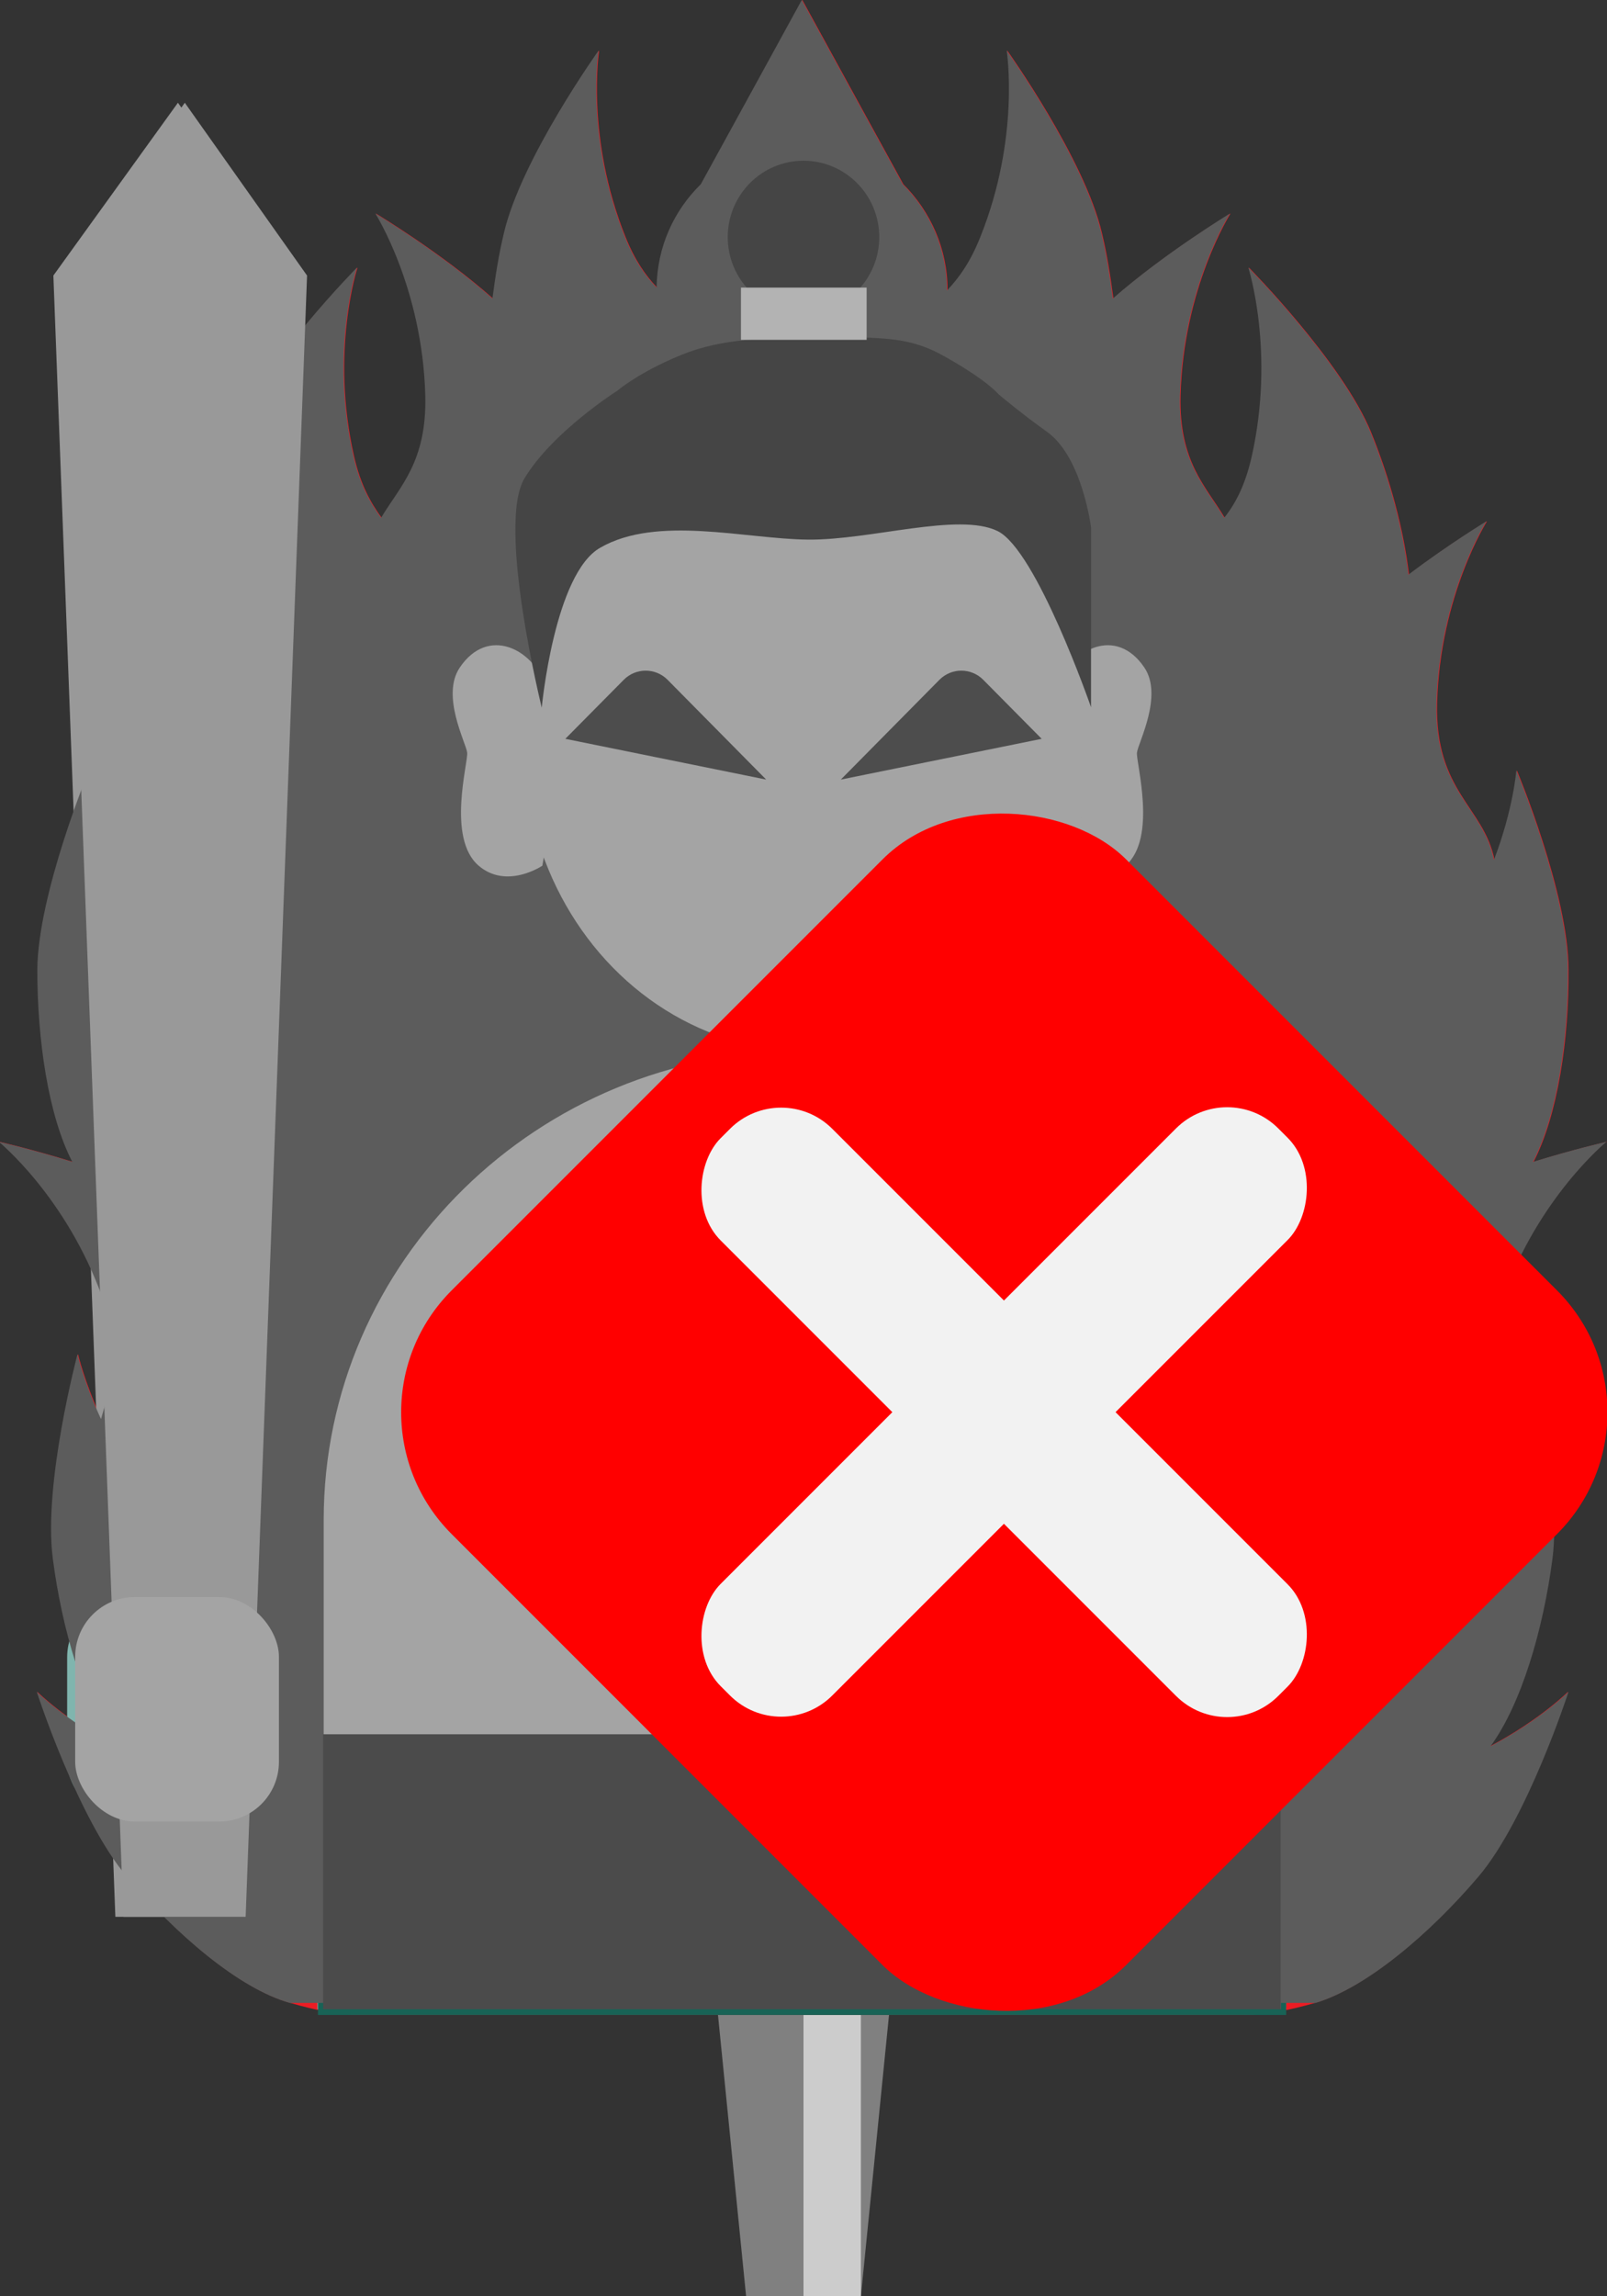 <?xml version="1.0" encoding="UTF-8"?>
<svg xmlns="http://www.w3.org/2000/svg" viewBox="0 0 28 40">
  <rect x="0" y="0" width="28" height="40" fill="#333333" stroke="none"/>
  <defs>
    <style>
      .cls-1 {
        fill: #5c5c5c;
      }

      .cls-2 {
        fill: #4b4b4b;
      }

      .cls-3 {
        fill: #80b5ae;
      }

      .cls-4 {
        fill: #4d4d4d;
      }

      .cls-5 {
        fill: #a4a4a4;
      }

      .cls-6 {
        fill: #e6b422;
      }

      .cls-7 {
        fill: gray;
      }

      .cls-8 {
        fill: #186356;
      }

      .cls-9 {
        fill: #999;
      }

      .cls-10 {
        fill: #ccc;
      }

      .cls-11 {
        fill: #b3b3b3;
      }

      .cls-12 {
        fill: #ed1c24;
      }

      .cls-13 {
        fill: #454545;
      }

      .cls-14 {
        fill: #5b4313;
      }

      .cls-15 {
        fill: #f2f2f2;
      }

      .cls-16 {
        fill: red;
      }
    </style>
  </defs>
  <g id="_ピン" data-name="ピン">
    <g id="_ピン-2" data-name="ピン">
      <rect class="cls-7" x="12" y="20" width="4" height="10"/>
      <polygon class="cls-7" points="15 40 13 40 12 30 16 30 15 40"/>
      <rect class="cls-10" x="14" y="20" width="1" height="20"/>
    </g>
  </g>
  <g id="_カラー" data-name="カラー">
    <path id="_炎" data-name="炎" class="cls-12" d="M28,19.89s-.57,.13-1.28,.35c.42-.81,.62-2.13,.61-3.35,0-1.32-.9-3.47-.9-3.47,0,0-.05,.67-.39,1.56-.18-.92-1.04-1.19-1-2.73,.05-1.88,.87-3.17,.87-3.17,0,0-.66,.4-1.36,.93-.09-.78-.33-1.67-.66-2.48-.5-1.22-2.13-2.87-2.13-2.87,0,0,.47,1.46,.06,3.29-.11,.49-.28,.82-.48,1.07-.32-.54-.8-.97-.77-2.13,.05-1.88,.87-3.17,.87-3.17,0,0-1.14,.69-2.04,1.48-.05-.38-.11-.77-.2-1.14-.3-1.29-1.65-3.18-1.65-3.18,0,0,.24,1.51-.46,3.25-.17,.43-.37,.71-.58,.93,0,0,0,0,0-.01,0-.72-.3-1.37-.77-1.84l-.56-1.02-1.2-2.19-1.2,2.19-.56,1.02c-.47,.46-.76,1.09-.77,1.8-.2-.21-.39-.48-.55-.88-.7-1.74-.46-3.25-.46-3.25,0,0-1.35,1.89-1.65,3.18-.09,.37-.15,.76-.2,1.14-.89-.79-2.04-1.48-2.04-1.48,0,0,.82,1.29,.87,3.17,.03,1.16-.45,1.59-.77,2.13-.19-.26-.37-.58-.48-1.07-.42-1.83,.06-3.29,.06-3.29,0,0-1.63,1.65-2.13,2.87-.33,.81-.57,1.7-.66,2.48-.71-.53-1.36-.93-1.36-.93,0,0,.82,1.29,.87,3.17,.04,1.54-.82,1.81-1,2.73-.34-.89-.39-1.56-.39-1.56,0,0-.89,2.15-.9,3.47,0,1.22,.19,2.54,.61,3.35-.71-.22-1.28-.35-1.28-.35,0,0,1.18,.96,1.81,2.73,.35,.99,.12,1.55-.03,2.1-.3-.65-.41-1.13-.41-1.13,0,0-.6,2.25-.43,3.56,.16,1.23,.54,2.53,1.08,3.27-.87-.46-1.36-.95-1.36-.95,0,0,.72,2.22,1.57,3.22,.85,1,1.95,1.95,2.84,2.2,.44,.13,.85,.21,1.23,.21h0s0,0,0,0c0,0,.01,0,.02,0h15.34c.39,0,.81-.08,1.26-.21,.88-.26,1.99-1.2,2.84-2.2,.85-1,1.57-3.22,1.57-3.22,0,0-.49,.49-1.36,.95,.54-.74,.92-2.04,1.08-3.27,.17-1.31-.43-3.56-.43-3.56,0,0-.1,.47-.41,1.13-.15-.55-.38-1.11-.03-2.1,.63-1.77,1.81-2.73,1.81-2.73Z"/>
    <path id="_胴" data-name="胴" class="cls-3" d="M22.41,26.48c0-4.51-3.78-8.17-8.44-8.17s-8.44,3.66-8.44,8.17c0,.01,0,.03,0,.04h0v8.48H22.41v-8.48s0,0,0,0c0-.01,0-.03,0-.04Z"/>
    <path id="_右耳" data-name="右耳" class="cls-3" d="M9.46,11.96c-.22-.66-1.02-1.06-1.52-.33-.34,.49,.11,1.31,.13,1.48s-.37,1.49,.2,1.97c.5,.42,1.12,0,1.12,0,0,0,.26-1.45,.24-2.07s-.18-1.06-.18-1.06Z"/>
    <path id="_左耳" data-name="左耳" class="cls-3" d="M18.49,11.96c.22-.66,1.02-1.06,1.52-.33,.34,.49-.11,1.31-.13,1.48s.37,1.49-.2,1.97c-.5,.42-1.12,0-1.12,0,0,0-.26-1.45-.24-2.07s.18-1.06,.18-1.06Z"/>
    <ellipse id="_顔" data-name="顔" class="cls-3" cx="14.06" cy="12.94" rx="4.99" ry="5.37"/>
    <rect id="_手" data-name="手" class="cls-3" x="1.17" y="27.82" width="3.59" height="3.91" rx="1.05" ry="1.05"/>
    <polygon id="_剣" data-name="剣" class="cls-9" points="3.1 1.79 .93 4.8 2.01 33.39 3.1 33.39 4.18 33.39 5.26 4.8 3.1 1.79"/>
    <path id="_髪" data-name="髪" class="cls-14" d="M9.39,12.32s.23-2.33,1.03-2.78c1-.57,2.56-.15,3.66-.14s2.65-.48,3.34-.15,1.65,3.07,1.65,3.07v-3.13s-.16-1.23-.77-1.67c-.42-.29-.85-.65-.85-.65,0,0-.19-.24-.95-.66-.67-.38-1.19-.33-2.5-.33s-1.83,.16-2.33,.38c-.61,.27-.95,.55-.95,.55,0,0-1.13,.71-1.63,1.52s.3,4,.3,4Z"/>
    <circle id="_髪-2" data-name="髪" class="cls-14" cx="14" cy="4.13" r="1.33"/>
    <rect id="_髪飾り" data-name="髪飾り" class="cls-6" x="12.89" y="5.01" width="2.21" height=".91"/>
    <path id="_衣" data-name="衣" class="cls-8" d="M17.09,30.28c.77-1.31,1.4-2.59,1.95-4.21,.4-1.15,.83-3.56,1.11-5.13-.45-.47-.95-.9-1.5-1.26-.36,1.68-.96,3.61-1.81,5.28-.75,1.48-2.93,3.7-4.73,5.31H5.54v4.83H22.41v-4.83s-5.32,0-5.32,0Z"/>
    <g id="_眉" data-name="眉">
      <path class="cls-4" d="M9.8,12.87l1.03-1.03c.21-.21,.55-.21,.77,0l1.74,1.74-3.54-.71Z"/>
      <path class="cls-4" d="M18.2,12.87l-1.03-1.03c-.21-.21-.55-.21-.77,0l-1.74,1.74,3.54-.71Z"/>
    </g>
  </g>
  <g id="_消失" data-name="消失">
    <g>
      <path id="_炎-2" data-name="炎" class="cls-1" d="M22.92,34.89c.88-.26,1.99-1.2,2.84-2.2,.85-1,1.57-3.22,1.57-3.22,0,0-.49,.49-1.36,.95,.54-.74,.92-2.04,1.08-3.27,.17-1.31-.43-3.56-.43-3.56,0,0-.1,.47-.41,1.13-.15-.55-.38-1.11-.03-2.1,.63-1.77,1.81-2.73,1.81-2.73,0,0-.57,.13-1.28,.35,.42-.81,.62-2.13,.61-3.35,0-1.32-.9-3.47-.9-3.47,0,0-.05,.67-.39,1.56-.18-.92-1.04-1.19-1-2.73,.05-1.88,.87-3.17,.87-3.17,0,0-.66,.4-1.36,.93-.09-.78-.33-1.67-.66-2.48-.5-1.22-2.13-2.87-2.13-2.87,0,0,.47,1.46,.06,3.29-.11,.49-.28,.82-.48,1.07-.32-.54-.8-.97-.77-2.13,.05-1.88,.87-3.17,.87-3.17,0,0-1.14,.69-2.04,1.48-.05-.38-.11-.77-.2-1.14-.3-1.29-1.65-3.18-1.65-3.18,0,0,.24,1.51-.46,3.25-.17,.43-.37,.71-.58,.93,0,0,0,0,0-.01,0-.72-.3-1.37-.77-1.84l-.56-1.02-1.2-2.19-1.2,2.19-.56,1.02c-.47,.46-.76,1.09-.77,1.8-.2-.21-.39-.48-.55-.88-.7-1.74-.46-3.25-.46-3.25,0,0-1.35,1.89-1.65,3.18-.09,.37-.15,.76-.2,1.14-.89-.79-2.04-1.48-2.04-1.48,0,0,.82,1.29,.87,3.17,.03,1.16-.45,1.59-.77,2.13-.19-.26-.37-.58-.48-1.07-.42-1.83,.06-3.29,.06-3.29,0,0-1.63,1.65-2.13,2.87-.33,.81-.57,1.7-.66,2.48-.71-.53-1.36-.93-1.36-.93,0,0,.82,1.29,.87,3.17,.04,1.54-.82,1.81-1,2.73-.34-.89-.39-1.56-.39-1.56,0,0-.89,2.15-.9,3.47,0,1.22,.19,2.54,.61,3.35-.71-.22-1.28-.35-1.28-.35,0,0,1.18,.96,1.81,2.73,.35,.99,.12,1.55-.03,2.1-.3-.65-.41-1.13-.41-1.13,0,0-.6,2.25-.43,3.56,.16,1.23,.54,2.53,1.08,3.27-.87-.46-1.36-.95-1.36-.95,0,0,.72,2.22,1.57,3.22,.85,1,1.95,1.95,2.84,2.2"/>
      <path id="_胴-2" data-name="胴" class="cls-5" d="M22.32,35v-8.48s0,0,0,0c0-.01,0-.03,0-.04,0-4.51-3.74-8.17-8.34-8.17s-8.34,3.66-8.34,8.17c0,.01,0,.03,0,.04h0v8.48"/>
      <path id="_右耳-2" data-name="右耳" class="cls-5" d="M9.51,11.96c-.22-.66-1.01-1.06-1.5-.33-.33,.49,.11,1.31,.13,1.48s-.36,1.49,.2,1.97c.49,.42,1.11,0,1.11,0,0,0,.26-1.45,.24-2.07s-.17-1.06-.17-1.06Z"/>
      <path id="_左耳-2" data-name="左耳" class="cls-5" d="M18.44,11.96c.22-.66,1.01-1.06,1.5-.33,.33,.49-.11,1.31-.13,1.48s.36,1.49-.2,1.97c-.49,.42-1.11,0-1.11,0,0,0-.26-1.45-.24-2.07s.17-1.06,.17-1.06Z"/>
      <ellipse id="_顔-2" data-name="顔" class="cls-5" cx="14.06" cy="12.94" rx="4.94" ry="5.37"/>
      <polyline id="_剣-2" data-name="剣" class="cls-9" points="4.28 33.39 5.35 4.8 3.22 1.79 1.08 4.8 2.15 33.39"/>
      <rect id="_手-2" data-name="手" class="cls-5" x="1.31" y="27.82" width="3.55" height="3.91" rx="1.04" ry="1.04"/>
      <path id="_髪-3" data-name="髪" class="cls-13" d="M9.44,12.32s.22-2.33,1.02-2.78c.99-.57,2.53-.15,3.62-.14s2.62-.48,3.3-.15,1.63,3.07,1.63,3.07v-3.13s-.15-1.23-.77-1.67c-.41-.29-.84-.65-.84-.65,0,0-.19-.24-.94-.66-.67-.38-1.18-.33-2.47-.33s-1.81,.16-2.3,.38c-.61,.27-.94,.55-.94,.55,0,0-1.12,.71-1.61,1.52s.3,4,.3,4Z"/>
      <ellipse id="_髪-4" data-name="髪" class="cls-13" cx="14" cy="4.13" rx="1.32" ry="1.33"/>
      <rect id="_髪飾り-2" data-name="髪飾り" class="cls-11" x="12.91" y="5.01" width="2.19" height=".91"/>
      <path id="_衣-2" data-name="衣" class="cls-2" d="M22.32,35v-4.79s-5.26,0-5.26,0c.76-1.3,1.38-2.57,1.93-4.18,.39-1.15,.82-3.54,1.1-5.09-.44-.47-.94-.89-1.48-1.25-.36,1.67-.95,3.58-1.79,5.24-.74,1.47-2.89,3.68-4.67,5.28H5.63v4.79"/>
      <g id="_眉-2" data-name="眉">
        <path class="cls-4" d="M9.85,12.87l1.02-1.03c.21-.21,.55-.21,.76,0l1.72,1.74-3.5-.71Z"/>
        <path class="cls-4" d="M18.15,12.87l-1.02-1.03c-.21-.21-.55-.21-.76,0l-1.72,1.74,3.5-.71Z"/>
      </g>
    </g>
    <g>
      <rect class="cls-16" x="9.19" y="16.29" width="16.62" height="16.62" rx="3" ry="3" transform="translate(-12.27 19.58) rotate(-45)"/>
      <g>
        <rect class="cls-15" x="16.12" y="17.73" width="2.75" height="13.74" rx="1.26" ry="1.26" transform="translate(22.52 -5.17) rotate(45)"/>
        <rect class="cls-15" x="10.63" y="23.23" width="13.74" height="2.75" rx="1.26" ry="1.26" transform="translate(22.52 -5.17) rotate(45)"/>
      </g>
    </g>
  </g>
</svg>